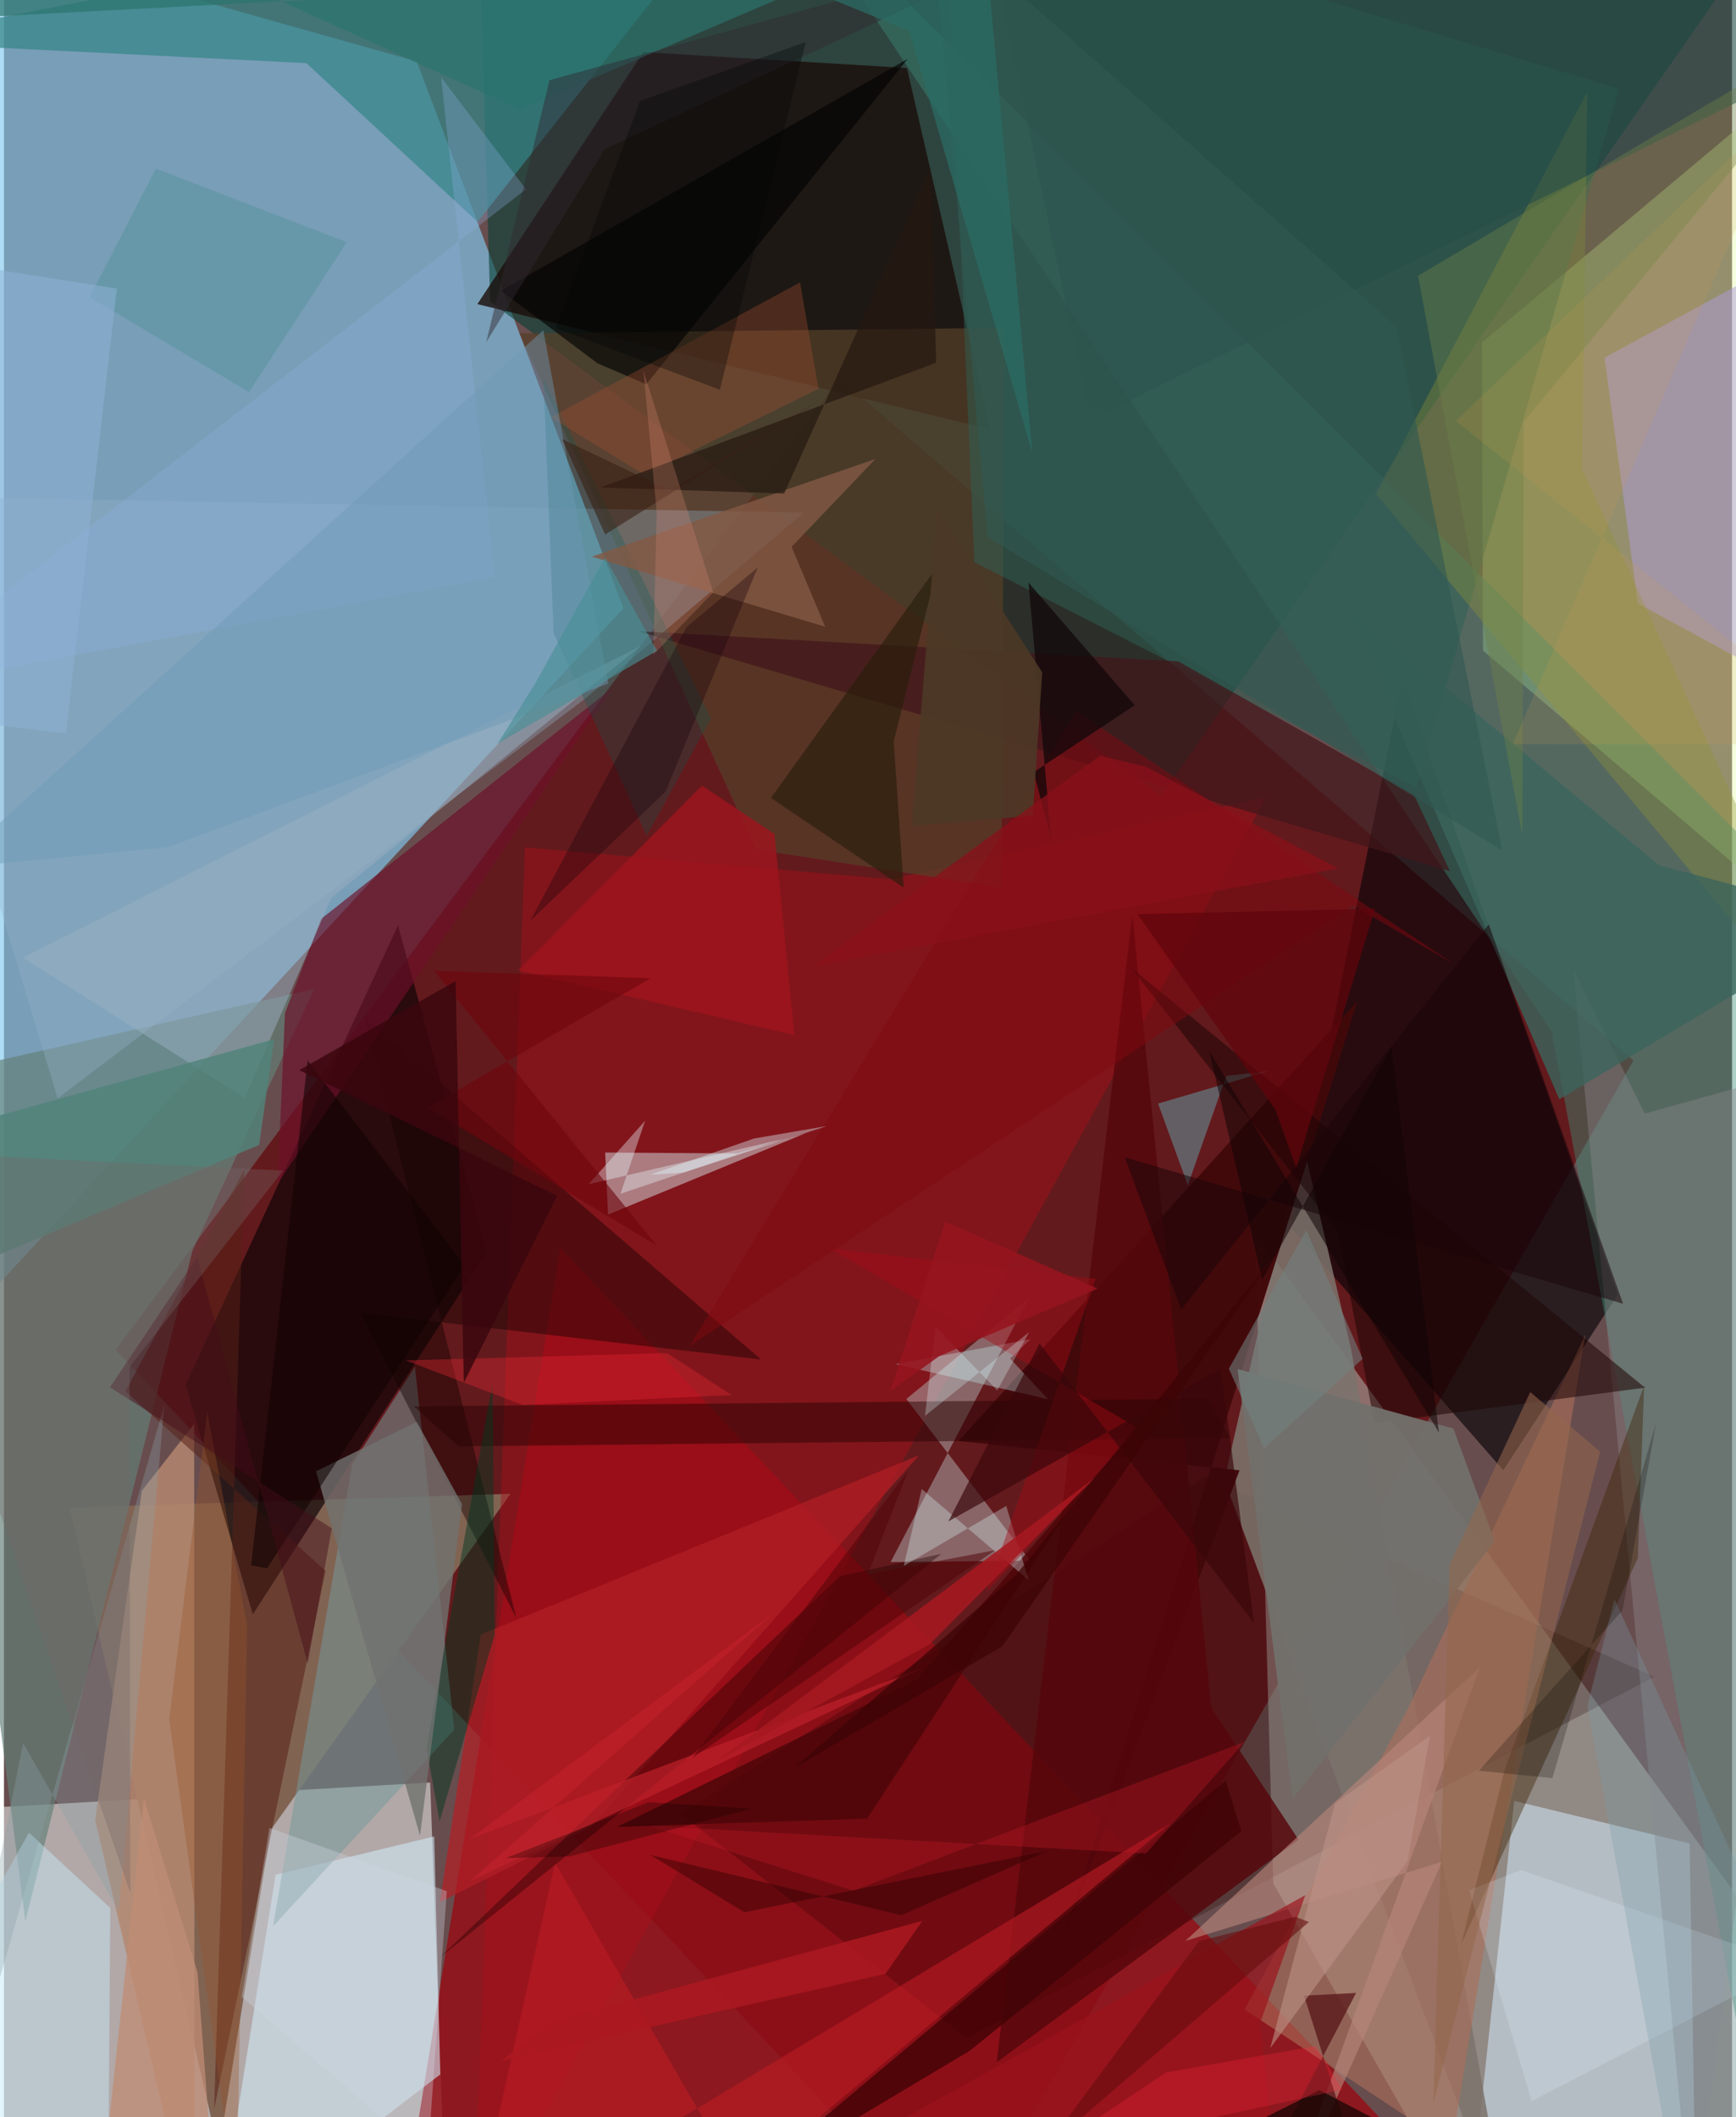 <svg xmlns="http://www.w3.org/2000/svg" width="228" height="278" viewBox="0 0 836 1024"><path fill="#684d4e" d="M0 0h836v1024H0z"/><path fill="#83c9f0" fill-opacity=".651" d="M299.635 294.27L-62 685.332v-729.29l261.692 73.672z"/><path fill="#f5fefa" fill-opacity=".514" d="M-62 877.457l268.19-15.313L214.281 1086l-249.997-24.071z"/><path fill="#631215" fill-opacity=".851" d="M461.41 1086l326.908-573.048-383.95-329.814L54.066 652.84z"/><path fill="#bec9c0" fill-opacity=".482" d="M714.235 1086L898 999.189 605.285 596.056l8.762 314.862z"/><path fill="#053f32" fill-opacity=".58" d="M871.084-62L559.768 385.06l-324.54-239.132L228.913-62z"/><path fill="#940e16" fill-opacity=".831" d="M196.419 1050.525L460.004 1086l247.715-16.967-438.616-465.595z"/><path fill="#dffea2" fill-opacity=".376" d="M714.991 165.665L880.532 26.811l15.711 441.377-180.73-153.505z"/><path fill="#050307" fill-opacity=".624" d="M725.337 711.13l55.43-85.053-104.334-297.584-53.45 265.593z"/><path fill="#816352" d="M129.142 884.96l115.904-162.466-213.349 6.636 72.229 311.132z"/><path fill="#110306" fill-opacity=".702" d="M190.643 447.523L87.868 669.778l32.516 111.05 113.16-175.24z"/><path fill="#c8d7e5" fill-opacity=".659" d="M815.48 891.6l3.279 194.4-107.621-34.948 19.478-180.033z"/><path fill="#1b0e0b" fill-opacity=".804" d="M436.824 32.899l40.387 174.826-248.18-60.63L309.334 25.21z"/><path fill="#3b8c78" fill-opacity=".427" d="M748.814 499.103l100.078 536.024 8.323-613.92L374.127-62z"/><path fill="#aa101a" fill-opacity=".435" d="M252.084 409.851L227.009 1086l383.567-700.39-181.792 39.636z"/><path fill="#637f79" fill-opacity=".675" d="M-41.895 521.782l52.24 407.491 80.902-324.471 58.823-126.477z"/><path fill="#200" fill-opacity=".251" d="M465.715 985.737L798.448 810.96l-217.471-96.57-253.445 162.999z"/><path fill="#358588" fill-opacity=".714" d="M229.122 107.323l-82.798-76.775L-62 20.136 362.64-62z"/><path fill="#d0e9f8" fill-opacity=".573" d="M211.09 1003.314L102.812 1086l28.598-179.267 76.738-18.516z"/><path fill="#553e29" fill-opacity=".725" d="M483.973 158.577l-1.448 270.736-118.904-18.49L249.39 161.23z"/><path fill="#aaa4a7" fill-opacity=".541" d="M436.545 676.638l59.288-48.858-66.894 127.739 67.465-.675z"/><path fill="#74989a" fill-opacity=".518" d="M217.856 836.59l-87.682 95.12 38.296-223.5 30.354-47.2z"/><path fill="#cbccd0" fill-opacity=".557" d="M387.86 548.09l-32.967 9.797-64.04-.446 1.375 30.002z"/><path fill="#b48770" fill-opacity=".851" d="M44.118 880.192l22.626-159.214 25.261-32.228.168 397.25z"/><path fill="#7c736c" fill-opacity=".863" d="M590.34 715.928l37.682-164.583 23.696 101.322L729.025 1086z"/><path fill="#ab6f5a" fill-opacity=".608" d="M700.324 1038.128L600.14 971.923l79.587-146.475 85.247-179.745z"/><path fill="#42090b" fill-opacity=".98" d="M597.722 711.135l-135.888-14.168L654.756 484.18 511.078 942.188z"/><path fill="#2d6255" fill-opacity=".498" d="M781.33 42.93l-98.071 337.986-213.787-109-14.264-327.24z"/><path fill="#95b2cb" fill-opacity=".337" d="M-62 239.85l448.87 8.068-105.748 90.012L25.978 531.234z"/><path fill="#af9bd9" fill-opacity=".502" d="M774.312 173.014l16.113 118.851 66.355 36.044L898 105.744z"/><path fill="#140000" fill-opacity=".431" d="M366.279 657.563L174.773 492.515l73.1 290.06-75.394-147.586z"/><path fill="#8a868a" fill-opacity=".408" d="M816.669 1080.922l-57.49-612.335 34.59 70.027 98.776-27.478z"/><path fill="#55070b" fill-opacity=".824" d="M584.084 825.94l-38.22-383.61-65.568 555.111 145.95-107.697z"/><path fill="#6c1029" fill-opacity=".659" d="M135.938 489.99l-3.55 82.436 162.393-240.08-141.31 112.087z"/><path fill="#919334" fill-opacity=".353" d="M763.437 226.661L898 519.817 663.83 238.974 765.972 44.361z"/><path fill="#3d2605" fill-opacity=".427" d="M726.139 855.578l-21.184 84.802 85.451-186.724 3.062-83.494z"/><path fill="#c7eafe" fill-opacity=".443" d="M12.126 886.424l39.333 36.334L50.23 1086l-105.754-80.251z"/><path fill="#562018" fill-opacity=".537" d="M116.283 565.648l-57.53 107.323 96.858 86.803-53.954 260.35z"/><path fill="#41171b" fill-opacity=".725" d="M306.758 305.291L699.56 421.396l-17.57-37.164-113.898-64.36z"/><path fill="#b31f26" fill-opacity=".706" d="M210.867 920.013l73.242-36.652 158.527-179.476-211.973 86.66z"/><path fill="#66e2ef" fill-opacity=".341" d="M591.326 520.386l-18.617 52.853-14.37-39.473 53.858-15.839z"/><path fill="#280404" fill-opacity=".482" d="M593.454 695.585l-373.557 3.952-21.55-19.295 384.181-3.715z"/><path fill="#005b53" fill-opacity=".267" d="M342.04 347.43l-81.02-164.559 4.873 123.315 45.065 98.053z"/><path fill="#bc1b24" fill-opacity=".604" d="M356.377 1055.87L266.617 901l-41.321 185 338.72-203.93z"/><path fill="#b8867a" fill-opacity=".631" d="M714.08 806.27L571.524 938.765l124.21-38.355-82.76 185.59z"/><path fill="#240000" fill-opacity=".4" d="M453.513 751.513L404.5 762.322l-40.77 38.448-153.284 146.383z"/><path fill="#c7f6f9" fill-opacity=".325" d="M486.733 657.075l9.81-9.327-65.278 12.039 73.777 16.923z"/><path fill="#040404" fill-opacity=".659" d="M437.2 28.495L310.759 185.887l-23.66-10.19-46.672-35.062z"/><path fill="#1e0405" fill-opacity=".545" d="M645.188 595.511L545.112 467.91l248.786 203.264-130.88 17.153z"/><path fill="#9f141d" fill-opacity=".808" d="M372.76 403.401l9.63 97.25-133.664-31.299 88.95-89.35z"/><path fill="#023720" fill-opacity=".478" d="M210.751 880.897l-6.36-35.59L236.43 668.56l.945 122.178z"/><path fill="#3b655c" fill-opacity=".796" d="M752.428 531.67l-103.35-239.354 151.51 126.088L898 444.448z"/><path fill="#72706c" fill-opacity=".957" d="M701.177 690.937l20.027 54.574-97.755 124.419-26.654-207.76z"/><path fill="#9aafc1" fill-opacity=".498" d="M308.26 312.32L9.05 463.16l107.416 67.86 41.888-96.668z"/><path fill="#291e0c" fill-opacity=".651" d="M435.265 429.287l-4.82-70.745 21.32-84.88-80.739 112.279z"/><path fill="#4f0609" fill-opacity=".867" d="M522.164 719.561l-80.862 92.994-144.635 71.064 120.901-4.01z"/><path fill="#daf7f9" fill-opacity=".322" d="M495.735 764.304l-10.87-35.944-49.57 29.019 8.707-37.193z"/><path fill="#400306" fill-opacity=".776" d="M467.33 991.805l131.26-106.151-7.52-24.55-235.074 197.188z"/><path fill="#51837a" fill-opacity=".831" d="M123.464 553.74l7.238-51.124L-62 556.031v76.04z"/><path fill="#571618" fill-opacity=".753" d="M628.961 965.237l25.175-1.336L590.39 1086h76.63z"/><path fill="#835843" fill-opacity=".804" d="M284.326 269.221l112.943 33.912-16.23-38.655 40.547-42.479z"/><path fill="#a50b17" fill-opacity=".424" d="M528.088 618.538l-128.668-14.76 149.79 87.306-73.93 78.955z"/><path fill="#264d48" fill-opacity=".612" d="M472.585-46.9l53.093 249.74L859.329 39.202 898-62z"/><path fill="#a55033" fill-opacity=".341" d="M385.147 136.59l8.877 51.487-84.22 41.5-45.275-27.683z"/><path fill="#7f0811" fill-opacity=".506" d="M331.654 651.09l187.052-307.17L701.52 466.395 652.663 437.9z"/><path fill="#6c7f49" fill-opacity=".416" d="M735.267 203.927L898 6.837 684.102 133.39l50.444 270.625z"/><path fill="#8daee2" fill-opacity=".298" d="M252.538 91.532L211.5 37.4l25.99 241.71L-62 334.866z"/><path fill="#251810" fill-opacity=".694" d="M288.61 235.791l162.375-60.347-2.77-94.113-70.783 157.357z"/><path fill="#daf9ff" fill-opacity=".396" d="M362.931 550.629l35.158-5.994-69.359 22.517-16.005 1z"/><path fill="#12070a" fill-opacity=".753" d="M495.637 281.767l11.016 124.142-8.466-32.428 48.84-32.404z"/><path fill="#71726f" fill-opacity=".8" d="M199.713 687.714l21.897 39.838-20.343 160.327-50.302-176.27z"/><path fill="#8ca0a5" fill-opacity=".333" d="M-39.132 1086L77.623 679.381 55.58 924.526 9.277 843.043z"/><path fill="#e0f3ff" fill-opacity=".212" d="M733.991 904.486l131.996 45.953-126.949 65.799-30.254-102.055z"/><path fill="#305953" fill-opacity=".612" d="M673.722 158.069L448.292-41.094l27.601 300.767 248.932 151.628z"/><path fill="#9b121b" fill-opacity=".682" d="M607.614 978.679L619.554 1086l-217-43.163 226.997-126.228z"/><path fill="#7a9caa" fill-opacity=".302" d="M779.109 773.577L898 1030.934 813.81 1086l-47.817-260.92z"/><path fill="#94674c" fill-opacity=".557" d="M691.442 1017.563l7.935-260.723 38.994-83.58 33.783 28.907z"/><path fill="#1f8276" fill-opacity=".2" d="M41.515 143.669l31.96-62.156 92.397 35.658-47.338 72.5z"/><path fill="#c0222b" fill-opacity=".671" d="M225.344 889.46l219.56-82.941-219.358 103.336 147.37-130.249z"/><path fill="#190508" fill-opacity=".525" d="M542.183 559.715l27.372 73.654 148.778-186.31 64.943 183.523z"/><path fill="#6f9ab7" fill-opacity=".439" d="M79.269 409.779l213.114-79.147-31.442-170.958-287.442 260.379z"/><path fill="#390709" fill-opacity=".671" d="M588.755 661.826l-131.863 74.018 44.114-86.103 103.708 135.294z"/><path fill="#bd9386" fill-opacity=".588" d="M689.817 839.585l-45.876 32.596-31.33 118.414 66.526-90.58z"/><path fill="#bf1925" fill-opacity=".353" d="M600.191 842.503l-47.69 53.973-240.668-13.417 99.042 31.385z"/><path fill="#2a746d" fill-opacity=".69" d="M405.016-13.535L-38.574 9.707-3.952-62 249.673 53.028z"/><path fill="#ea2834" fill-opacity=".353" d="M320.802 654.43l-126.467 3.541 56.646 21.559 100.986-4.798z"/><path fill="#a61820" fill-opacity=".878" d="M447.846 795.27l79.752-80.489-15.247 11.47-167.628 125.573z"/><path fill="#100303" fill-opacity=".573" d="M119.582 757.064l7.702 1.51 95.525-146.409-75.912-99.27z"/><path fill="#dcfdff" fill-opacity=".278" d="M480.537 672.49l-29.892-30.76-5.079 43.09 50.457-40.569z"/><path fill="#670c0e" fill-opacity=".596" d="M502.905 1040.106L631.31 929.599l-6.542-2.516-46.612 11.73z"/><path fill="#60050b" fill-opacity=".741" d="M663.26 439.528l-38.134 125.388-10.049-28.222-66.659-94.543z"/><path fill="#1b050e" fill-opacity=".353" d="M330.1 303.382l34.534-28.88-44.536 108.355-65.371 62.397z"/><path fill="#4c3926" fill-opacity=".906" d="M497.724 394.542l4.553-69.36-50.81-78.884-12.223 153.114z"/><path fill="#c08c75" fill-opacity=".757" d="M93.644 953.918l-25.92-84.092-18.487 171.505 52.697 22.721z"/><path fill="#8fb1d6" fill-opacity=".514" d="M29.957 354.724l-91.927-11.175 36.733-216.583 79.835 12.624z"/><path fill="#0a0301" fill-opacity=".675" d="M778.308 1086h2.142l-144.047-75.102L487.413 1086z"/><path fill="#9a5327" fill-opacity=".341" d="M79.945 831.492l32.542 235.869 5.12-281.351L98.33 682.77z"/><path fill="#450d1a" fill-opacity=".459" d="M93.453 608.026l-42.16 62.975 107.304 68.184-11.64 65.413z"/><path fill="#8a111a" fill-opacity=".757" d="M552.592 370.929l92.722 49.06-253.98 47.447 138.893-101.947z"/><path fill="#302831" fill-opacity=".463" d="M233.32 165.47l30.59-126.695L502.339-26.77 290.624 72.163z"/><path fill="#ab1820" fill-opacity=".882" d="M444.263 929.088l-17.812 25.566-185.862 42.073 23.912-18.776z"/><path fill="#d49e4c" fill-opacity=".149" d="M702.422 203.604L865.048 47.755 729.92 359.903l168.08.207z"/><path fill="#110506" fill-opacity=".549" d="M583.053 508.246l111.174 184.687-23.009-186.653-62.508 112.55z"/><path fill="#e9f9fe" fill-opacity=".373" d="M298.263 577.384l78.795-26.526-94.203 21.908 27.315-30.702z"/><path fill="#738381" fill-opacity=".561" d="M657.312 657.197l-47.668 43.217-17.054-38.424 37.438-66.96z"/><path fill="#96151f" fill-opacity=".894" d="M528.981 623.227l-76.587 32.726-23.66 16.936 26.705-81.954z"/><path fill="#cdd8e3" fill-opacity=".345" d="M128.43 884.094l85.809 30.597-9.196 128.76-89.985-77.548z"/><path fill="#3b0305" fill-opacity=".714" d="M482.998 796.263l132.174-189.422-125.913 155.291-107.05 92.992z"/><path fill="#2a6c64" fill-opacity=".745" d="M471.474-62L392.57-3.613l45.36 18.592 59.522 203.813z"/><path fill="#6f050d" fill-opacity=".616" d="M315.872 602.507L207.995 469.496l104.68 3.693-107.719 62.51z"/><path fill="#0a0700" fill-opacity=".231" d="M783.05 778.809l-69.53 77.625 35.563 3.584 50.062-171.295z"/><path fill="#756666" fill-opacity=".345" d="M60.729 661.218l.439 254.497L-62 556.456l197.047 9.742z"/><path fill="#371f13" fill-opacity=".573" d="M322.1 237.133l73.17-43.898-104.442 65.275-20.82-46.141z"/><path fill="#4f0206" fill-opacity=".518" d="M333.013 850.262L437.338 711.51l-19.414 49.959 61.588-11.69z"/><path fill="#de8b76" fill-opacity=".259" d="M314.138 316.616l28.984-30.078-33.787-107.406 6.451 68.56z"/><path fill="#020303" fill-opacity=".333" d="M346.342 188.513l-79.39-29.811 40.764-109.956 80.143-28.386z"/><path fill="#488f95" fill-opacity=".631" d="M290.802 269.69l25.126 45.049-77.11 44.938 18.249-29.251z"/><path fill="#190101" fill-opacity=".318" d="M361.73 874.765l-88.072 23.108-30.842.823 68.962-27.039z"/><path fill="#3b070d" fill-opacity=".843" d="M222.464 668.78l-3.947-194.277-75.689 43.1 124.834 60.769z"/><path fill="#ff273b" fill-opacity=".259" d="M562.124 1002.384l72.737-12.84 12.616 21.14-144.486 31.199z"/><path fill="#2e0000" fill-opacity=".431" d="M358.199 924.922l-45.397-27.726 121.318 29.138 71.182-31.273z"/></svg>